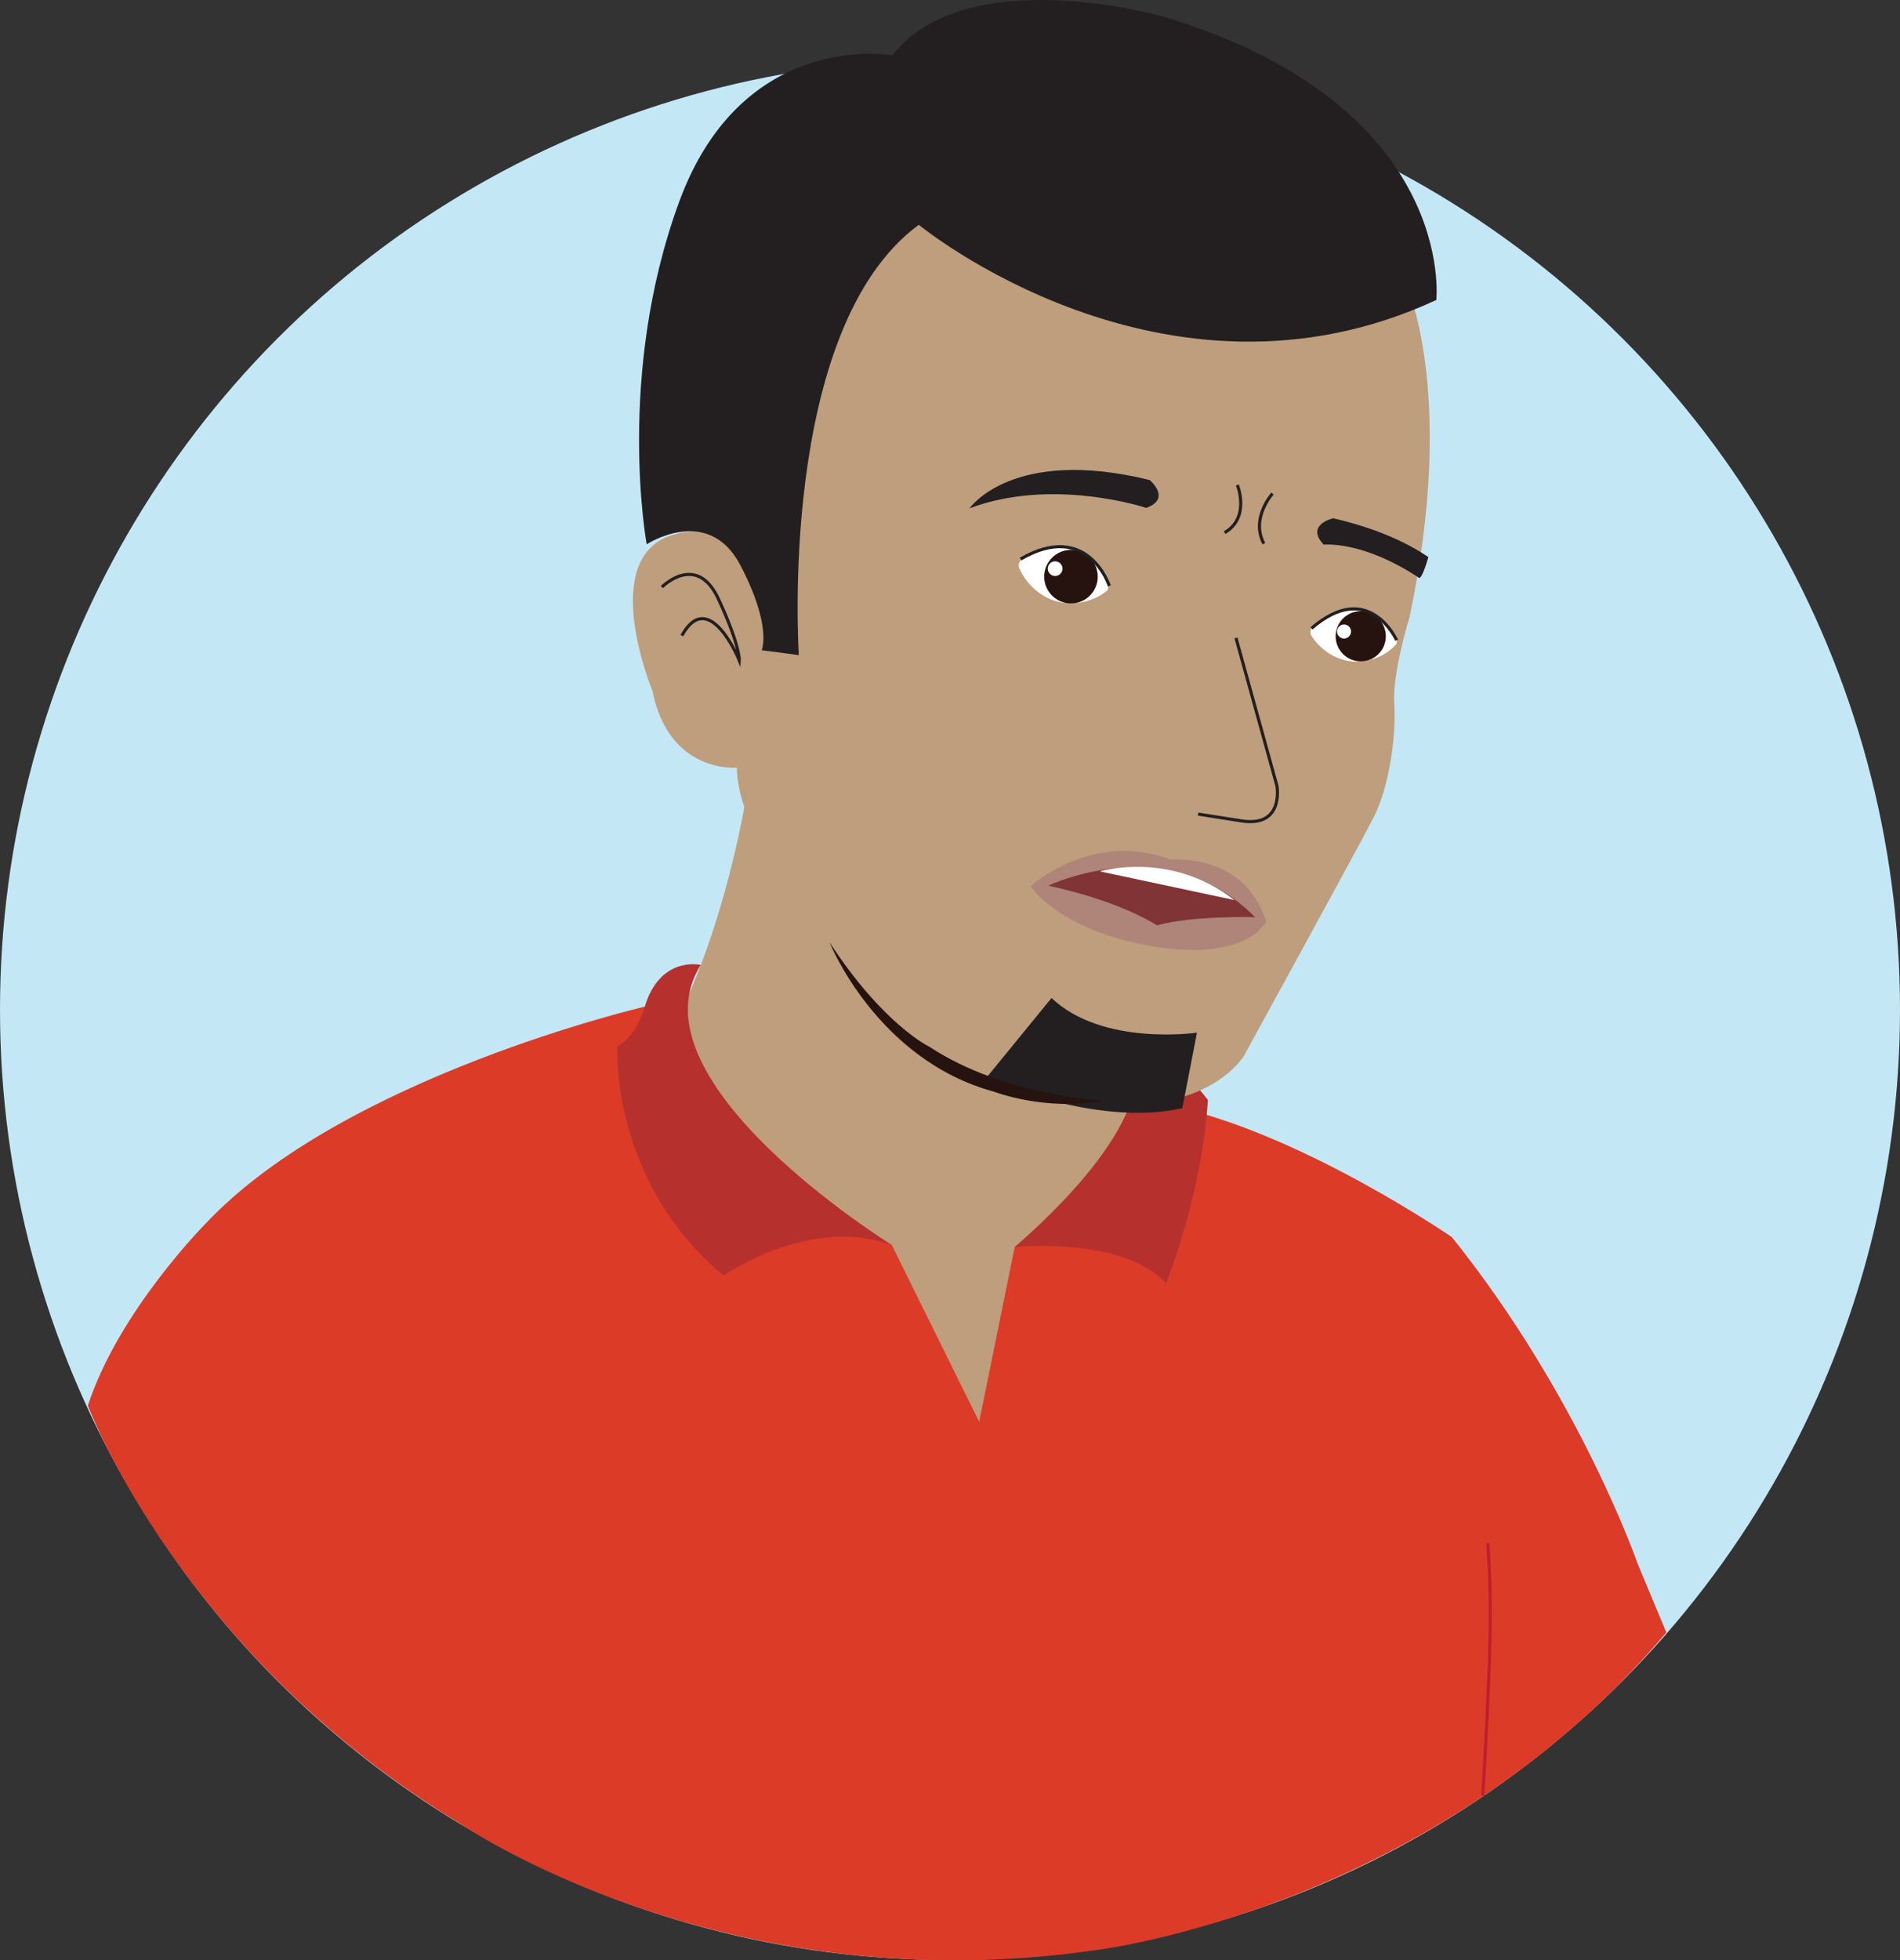 <?xml version="1.0" encoding="UTF-8"?>
<svg id="Layer_1" data-name="Layer 1" xmlns="http://www.w3.org/2000/svg" viewBox="0 0 1220 1258.29">
  <rect x="0" y="0" width="1220" height="1258.29" fill="#333333" stroke="none"/>
  <defs>
    <style>
      .cls-1 {
        fill: #fff;
      }

      .cls-2 {
        fill: #803435;
      }

      .cls-3 {
        fill: #b6302e;
      }

      .cls-4 {
        fill: #ae8578;
      }

      .cls-5 {
        fill: #be9e7d;
      }

      .cls-6 {
        fill: #c4e7f6;
      }

      .cls-7 {
        fill: #dc3b28;
      }

      .cls-8 {
        fill: #231f20;
      }

      .cls-9 {
        fill: #26130f;
      }

      .cls-10 {
        stroke: #231f20;
      }

      .cls-10, .cls-11 {
        fill: none;
        stroke-miterlimit: 10;
        stroke-width: 2px;
      }

      .cls-11 {
        stroke: #be1e2d;
      }
    </style>
  </defs>
  <circle class="cls-6" cx="610" cy="648.08" r="610"/>
  <g>
    <path class="cls-5" d="M482.29,491.05s-10.98,94.17-52.31,173.4c0,0-10.33,289.35,210.13,311.74,0,0,153.8-112.7,88.96-298.34l-246.77-186.8Z"/>
    <path class="cls-7" d="M1069.97,1047.83l-18.42-44.13s-37.14-107.26-119.27-209.62c0,0-91.66-63.09-173.1-82.75l-107.64,89.16-22.8,112.12-56.14-113.53s-107.32-42.34-158.58-152.94c0,0-193.5,45-282.02,139.3,0,0-55.74,55.99-75.57,116.76,0,0,59.17,159.47,238.67,268.13,0,0,167.8,116.27,408.17,81.46,0,0,216.31-25.45,366.71-203.95Z"/>
    <path class="cls-3" d="M449.96,619.35s-26.07-6.14-35.94,26.78c-6.34,21.14-17.62,25.37-17.62,25.37,0,0-4.93,86.69,68.37,147.3,0,0,54.27-38.76,107.83-19.73,0,0-169.86-105.02-122.64-179.72Z"/>
    <path class="cls-3" d="M729.06,677.85s17.62,39.47-77.53,122.64c0,0,69.78-7.05,97.26,23.26,0,0,23.26-57.79,26.78-117.7,0,0-21.85-31.01-46.52-28.19Z"/>
    <path class="cls-5" d="M900.8,177.14s35.78,68.85,4.31,218.87c0,0-11.15,35.55-9.86,55.72,1.29,20.17-3.01,52.87-13.22,72.88-10.21,20.01-83.51,153.45-83.51,153.45,0,0-23.25,38.42-94.9,29.63-71.65-8.79-128.88-43.06-150.6-76.66-21.72-33.6-79.65-91.07-79.84-138.27,0,0-43.76,4.01-54.26-49.41,0,0-35.65-85.59,13.31-100.12,48.96-14.52,67.19,52.99,67.19,52.99,0,0-29.84-195.56,85.52-254.73,0,0,144.68-91.16,315.86,35.65Z"/>
    <path class="cls-8" d="M736,326.01s-59.72-19.97-113.45,.26c0,0,27.46-39.88,115.68-18.14,0,0,14.29,11.91-2.23,17.88Z"/>
    <path class="cls-8" d="M911.09,370.84c-36.57-24.13-61.14-21.24-61.14-21.24-12.03-12.81,6.1-16.95,6.1-16.95,27.58,6.41,47.19,15.48,61.12,24.93,0,0-4.08,14.58-6.08,13.26Z"/>
    <path class="cls-10" d="M793.63,409.48l26.28,94.86s5,26.92-22.79,22.56l-27.79-4.36"/>
    <path class="cls-8" d="M675.19,640.58l-42,51.4s69.27,31.95,125.99,19.35l9.39-48.49s-60.71,8.87-93.38-22.26Z"/>
    <path class="cls-10" d="M424.99,376.84s22.27-22.66,36.33,7.65c14.06,30.31,13.37,39.37,13.37,39.37,0,0-19.33-47.56-36.88-15.87"/>
    <path class="cls-8" d="M415.24,349.38s39.48-25.91,60.09,13.3c20.61,39.21,13.76,54.68,13.76,54.68l23.85,3.14s-14.09-209.19,77.02-276.21c0,0,157.38,129.45,332.31,48.25,0,0,13.77-124.99-175.4-181.91,0,0-125.96-36.13-173.83,24.83,0,0-96.01-17.27-136.91,93.99-40.9,111.26-20.89,219.92-20.89,219.92Z"/>
    <path class="cls-9" d="M707.98,706.48s-63.52-3.18-111.01-34.47c0,0-29.78-14.08-64.3-67.13,0,0,30.07,75.27,105.43,95.8,0,0,33.23,12.82,69.88,5.8,0,0-2.76,7.22,0,0Z"/>
    <g>
      <path class="cls-1" d="M654.26,361.9s.25-1.65,1.68-2.83c4.76-3.91,15.43-10.93,30.1-8.63,16.42,2.58,23.04,19.44,25.26,25.43,.38,1.03,.2,1.86,.2,1.86,0,0-.09,.92-.74,1.48-3.1,2.63-13.18,9.75-28.77,7.54-9.28-1.31-21.49-8.34-27.56-22.17-.42-.96-.29-2.08-.17-2.68Z"/>
      <circle class="cls-9" cx="687.68" cy="370.14" r="17.19"/>
      <circle class="cls-1" cx="677.51" cy="365" r="4.72"/>
      <path class="cls-10" d="M712.3,376.06s-13.81-42.35-56.98-17.22"/>
    </g>
    <g>
      <path class="cls-1" d="M841.47,405.55s0-1.57,1.16-2.87c3.87-4.31,12.78-12.37,26.76-12.33,15.64,.05,24.21,14.78,27.13,20.03,.5,.91,.45,1.7,.45,1.7,0,0,.05,.87-.48,1.48-2.51,2.89-10.86,10.95-25.67,11.12-8.82,.1-21.18-4.68-28.8-16.67-.53-.83-.57-1.9-.54-2.47Z"/>
      <circle class="cls-9" cx="873.74" cy="408.4" r="16.11"/>
      <circle class="cls-1" cx="863.01" cy="405.35" r="4.51"/>
      <path class="cls-10" d="M896.77,410.92s-17.7-39.63-54.64-7.61"/>
    </g>
    <path class="cls-10" d="M794.51,311.3s8.52,20.9-8.18,30.57"/>
    <path class="cls-10" d="M817.09,316.83s-14.3,15.74-5.54,32.15"/>
    <path class="cls-4" d="M661.78,568.86s39.04-36.18,90.2-17.08c0,0,46.83-4.88,61.09,39.7,0,0-12.6,26.16-73.04,15.91-60.44-10.25-78.24-38.53-78.24-38.53Z"/>
    <path class="cls-2" d="M673.12,568.48s76.21-36.93,132.78,20.23c0,0-40.45-1.17-63.02,5.28,0,0-22.28-15.24-69.76-25.5Z"/>
    <path class="cls-11" d="M952.08,1152.66c4.71-81.41,6.29-119.33,3.23-162.2"/>
    <path class="cls-1" d="M706.23,559.31s45.29-13.68,86.34,18.4l-86.34-18.4Z"/>
  </g>
</svg>